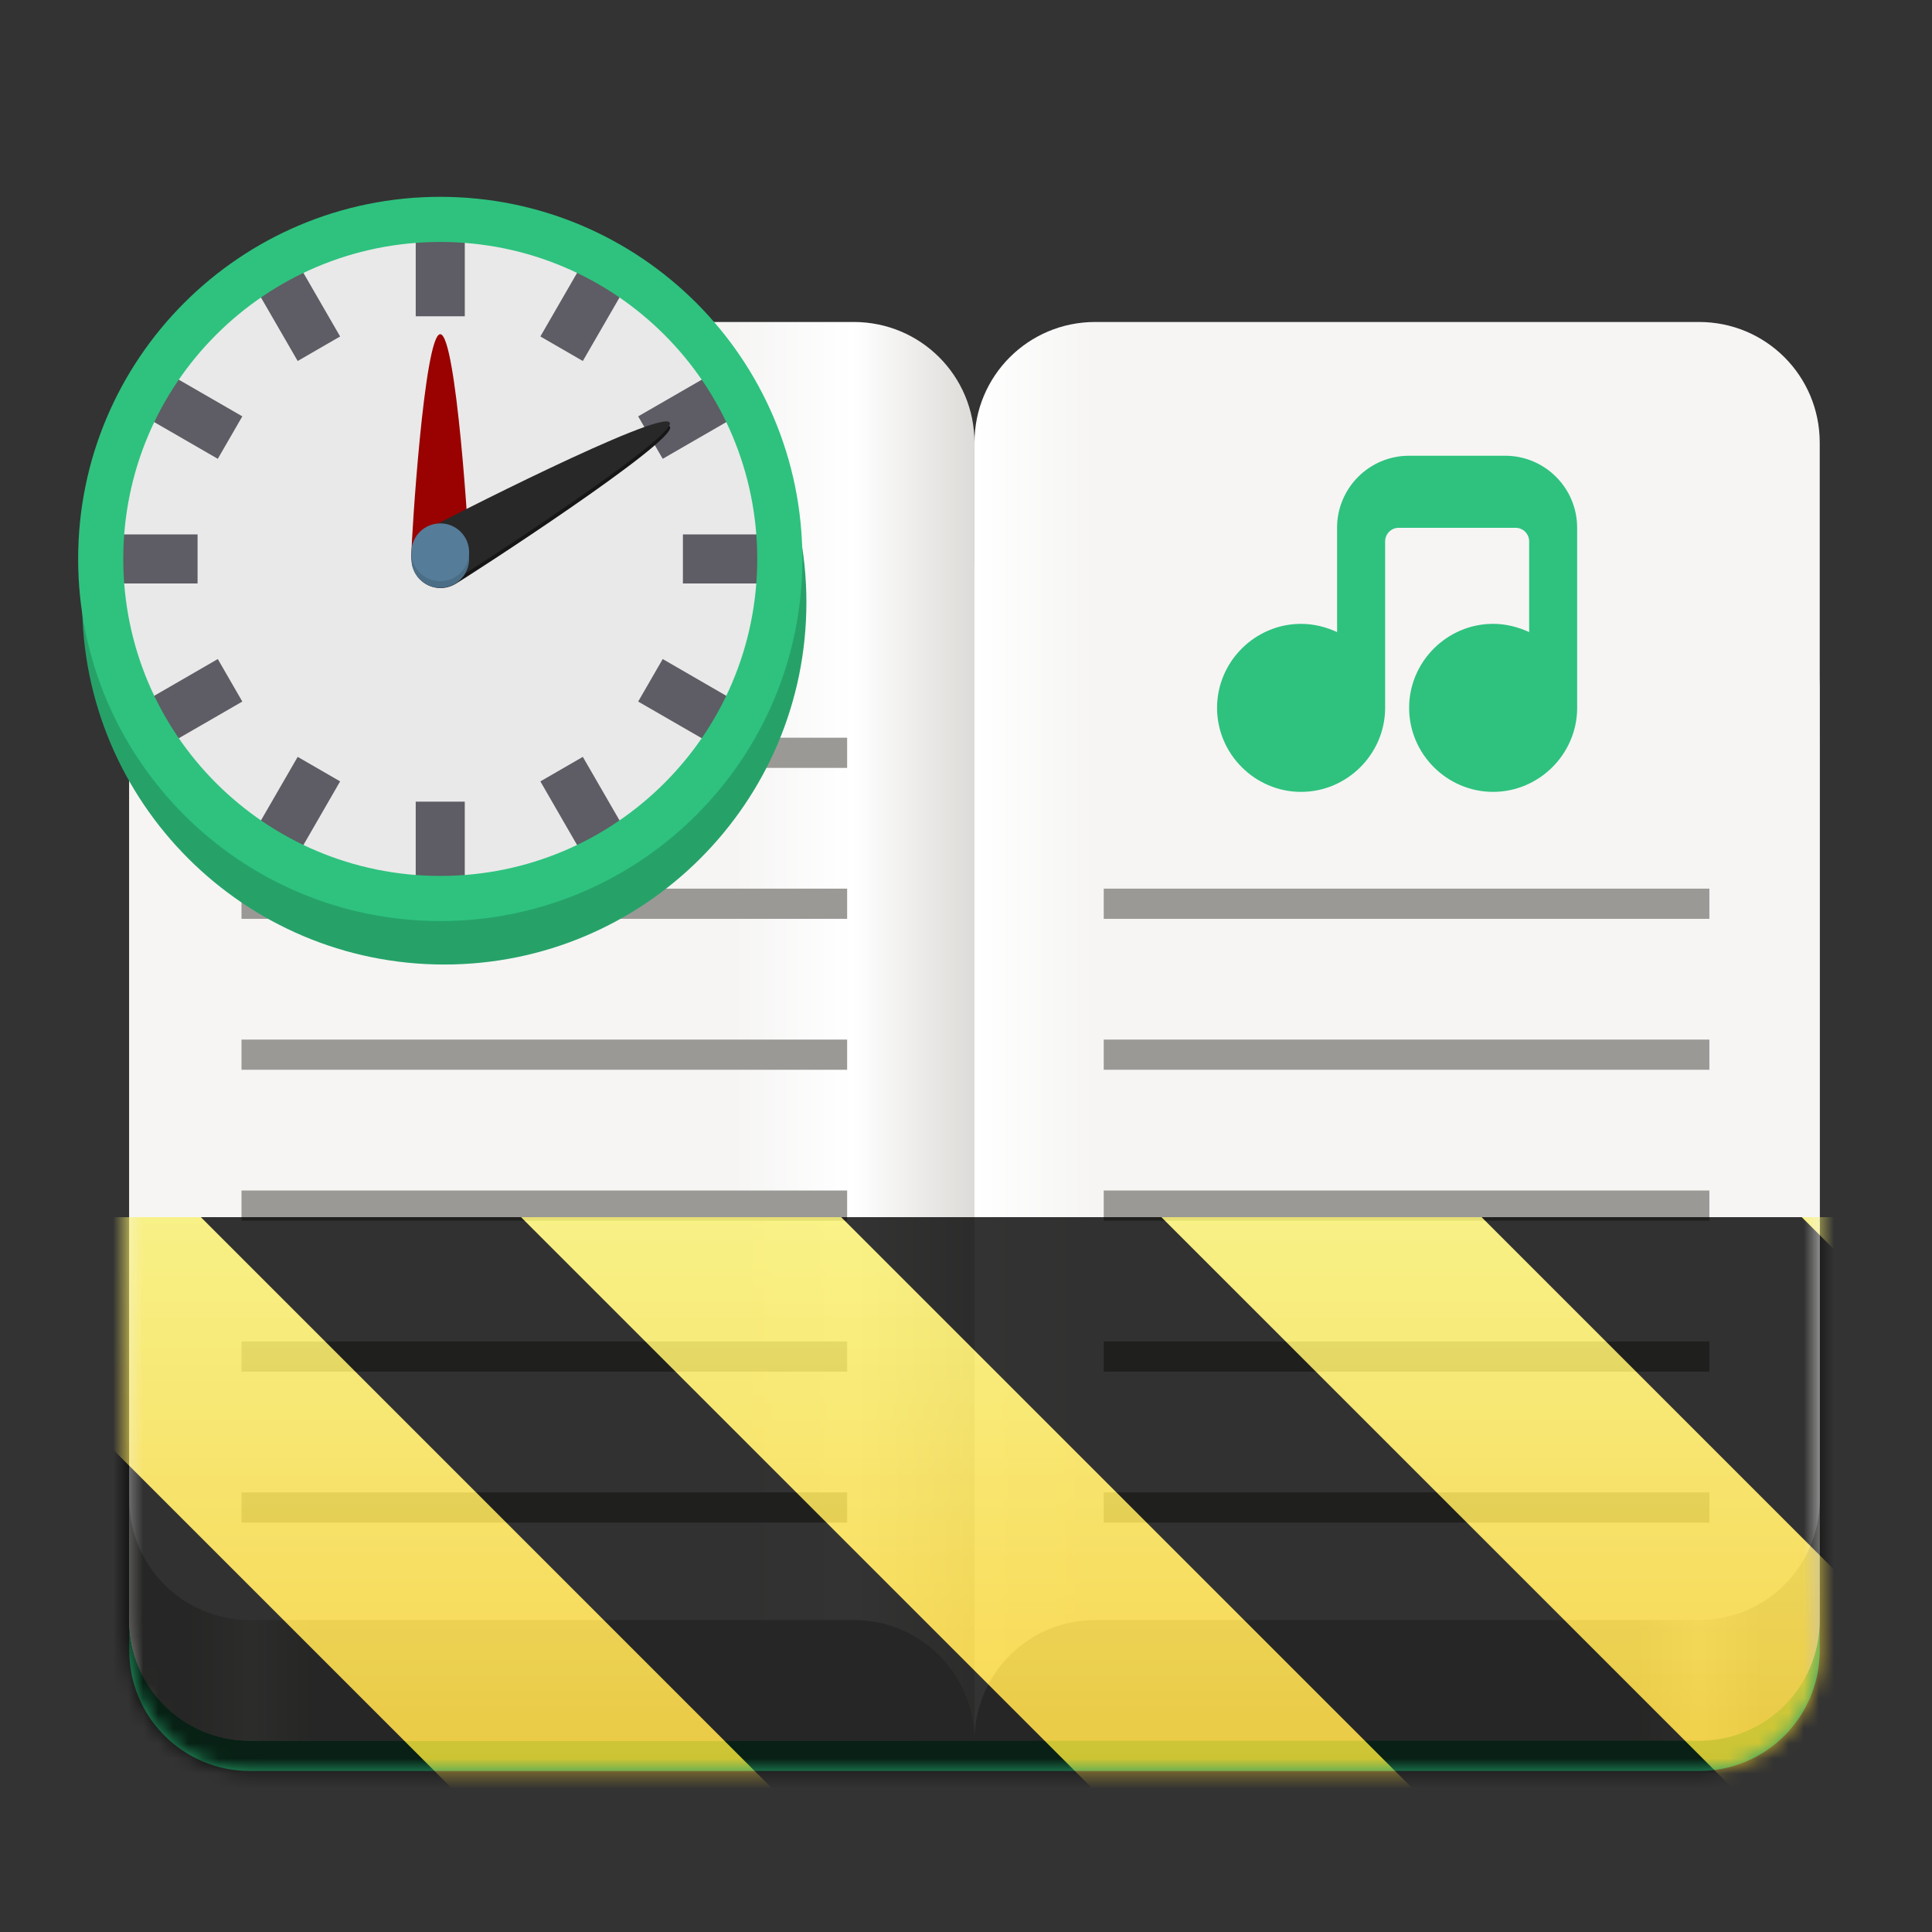 <?xml version="1.0" encoding="UTF-8"?>
<svg height="128px" viewBox="0 0 128 128" width="128px" xmlns="http://www.w3.org/2000/svg" xmlns:xlink="http://www.w3.org/1999/xlink">
    <rect x="0" y="0" width="128" height="128" fill="#333333" stroke="none"/>
    <filter id="a" height="100%" width="100%" x="0%" y="0%">
        <feColorMatrix color-interpolation-filters="sRGB" values="0 0 0 0 1 0 0 0 0 1 0 0 0 0 1 0 0 0 1 0"/>
    </filter>
    <linearGradient id="b" gradientUnits="userSpaceOnUse">
        <stop offset="0" stop-color="#c0bfbc"/>
        <stop offset="0.846" stop-color="#c0bfbc"/>
        <stop offset="0.923" stop-color="#deddda"/>
        <stop offset="1" stop-color="#c0bfbc"/>
    </linearGradient>
    <linearGradient id="c" x1="64.564" x2="116.564" xlink:href="#b" y1="76.331" y2="76.331"/>
    <linearGradient id="d" gradientUnits="userSpaceOnUse" x1="40.564" x2="40.564" y1="29.331" y2="141.848">
        <stop offset="0" stop-color="#edece9"/>
        <stop offset="1" stop-color="#ffffff"/>
    </linearGradient>
    <linearGradient id="e" gradientTransform="matrix(-1 0 0 1 128.564 -170.669)" x1="64" x2="116" xlink:href="#b" y1="247" y2="247"/>
    <linearGradient id="f" gradientUnits="userSpaceOnUse">
        <stop offset="0" stop-color="#f6f5f4"/>
        <stop offset="0.5" stop-color="#ffffff"/>
        <stop offset="1" stop-color="#dddbd8"/>
    </linearGradient>
    <linearGradient id="g" gradientTransform="matrix(-0.25 0 0 0.25 168.564 26.331)" x1="384" x2="448" xlink:href="#f" y1="120" y2="120"/>
    <linearGradient id="h" x1="48.564" x2="64.564" xlink:href="#f" y1="56.331" y2="56.331"/>
    <clipPath id="i">
        <path d="m 0 0 h 69 v 77 h -69 z m 0 0"/>
    </clipPath>
    <clipPath id="j">
        <rect height="128" width="128"/>
    </clipPath>
    <clipPath id="k">
        <rect height="128" width="128"/>
    </clipPath>
    <mask id="l">
        <g filter="url(#a)">
            <g clip-path="url(#k)" filter="url(#a)">
                <g clip-path="url(#j)">
                    <path d="m 16.562 41.332 c -4.43 0 -8 3.566 -8 8 v 60 c 0 4.43 3.57 8 8 8 h 96 c 4.434 0 8 -3.57 8 -8 v -60 c 0 -4.434 -3.566 -8 -8 -8 z m 0 0" fill="#26a269"/>
                    <path d="m 60.562 37.332 v 78 h 52 c 4.434 0 8 -3.57 8 -8 v -61.648 c 0 -4.43 -3.566 -8 -8 -8 z m 0 0" fill="url(#c)"/>
                    <path d="m 60.562 29.332 v 86 h -44 c -4.43 0 -8 -3.57 -8 -8 v -70 c 0 -4.434 3.57 -8 8 -8 z m 0 0" fill="url(#d)"/>
                    <path d="m 68.562 37.332 v 78 h -52 c -4.43 0 -8 -3.57 -8 -8 v -61.648 c 0 -4.43 3.57 -8 8 -8 z m 0 0" fill="url(#e)"/>
                    <path d="m 72.562 21.332 c -4.43 0 -8 3.566 -8 8 v 86 c 0 -4.434 3.57 -8 8 -8 h 40 c 4.434 0 8 -3.57 8 -8 v -70 c 0 -4.434 -3.566 -8 -8 -8 z m 0 0" fill="url(#g)"/>
                    <path d="m 56.562 21.332 c 4.434 0 8 3.566 8 8 v 86 c 0 -4.434 -3.566 -8 -8 -8 h -40 c -4.43 0 -8 -3.57 -8 -8 v -70 c 0 -4.434 3.57 -8 8 -8 z m 0 0" fill="url(#h)"/>
                    <path d="m 88.586 34.969 v 6.91 c -0.719 -0.336 -1.539 -0.547 -2.387 -0.547 c -3.055 0 -5.566 2.508 -5.566 5.566 c 0 3.059 2.512 5.566 5.566 5.566 c 3.039 0 5.539 -2.484 5.57 -5.516 v -11.078 c 0 -0.5 0.402 -0.902 0.898 -0.902 h 7.742 c 0.5 0 0.902 0.402 0.902 0.902 v 6.008 c -0.723 -0.336 -1.543 -0.547 -2.387 -0.547 c -3.055 0 -5.566 2.508 -5.566 5.566 c 0 3.059 2.512 5.566 5.566 5.566 c 3.02 0 5.512 -2.461 5.566 -5.469 v -12.027 c 0 -2.637 -2.137 -4.773 -4.77 -4.773 h -6.363 c -2.637 0 -4.773 2.137 -4.773 4.773 z m 0 0" fill="#2ec27e"/>
                    <path d="m 73.125 59.875 h 40.125" fill="none" stroke="#9a9996" stroke-width="2"/>
                    <path d="m 73.125 69.875 h 40.125" fill="none" stroke="#9a9996" stroke-width="2"/>
                    <path d="m 73.125 79.875 h 40.125" fill="none" stroke="#9a9996" stroke-width="2"/>
                    <path d="m 73.125 89.875 h 40.125" fill="none" stroke="#9a9996" stroke-width="2"/>
                    <path d="m 73.125 99.875 h 40.125" fill="none" stroke="#9a9996" stroke-width="2"/>
                    <path d="m 32.949 31.645 v 4.836 c -0.504 -0.234 -1.078 -0.383 -1.668 -0.383 c -2.141 0 -3.898 1.758 -3.898 3.898 c 0 2.137 1.758 3.895 3.898 3.895 c 2.125 0 3.875 -1.738 3.895 -3.863 v -7.75 c 0 -0.348 0.285 -0.633 0.633 -0.633 h 5.418 c 0.348 0 0.629 0.285 0.629 0.633 v 4.203 c -0.504 -0.234 -1.078 -0.383 -1.668 -0.383 c -2.141 0 -3.898 1.758 -3.898 3.898 c 0 2.137 1.758 3.895 3.898 3.895 c 2.113 0 3.855 -1.723 3.895 -3.828 v -8.418 c 0 -1.844 -1.496 -3.34 -3.34 -3.34 h -4.453 c -1.844 0 -3.34 1.496 -3.34 3.34 z m 0 0" fill="#2ec27e"/>
                    <path d="m 16 49.875 h 40.125" fill="none" stroke="#9a9996" stroke-width="2"/>
                    <path d="m 16 59.875 h 40.125" fill="none" stroke="#9a9996" stroke-width="2"/>
                    <path d="m 16 69.875 h 40.125" fill="none" stroke="#9a9996" stroke-width="2"/>
                    <path d="m 16 79.875 h 40.125" fill="none" stroke="#9a9996" stroke-width="2"/>
                    <path d="m 16 89.875 h 40.125" fill="none" stroke="#9a9996" stroke-width="2"/>
                    <path d="m 16 99.875 h 40.125" fill="none" stroke="#9a9996" stroke-width="2"/>
                    <path d="m 53.426 39.91 c 0 13.25 -10.742 23.992 -23.992 23.992 s -23.992 -10.742 -23.992 -23.992 s 10.742 -23.992 23.992 -23.992 s 23.992 10.742 23.992 23.992 z m 0 0" fill="#26a269" fill-rule="evenodd"/>
                    <path d="m 52.141 37.352 c 0 12.418 -10.164 22.484 -22.707 22.484 c -12.543 0 -22.707 -10.066 -22.707 -22.484 c 0 -12.418 10.164 -22.484 22.707 -22.484 c 12.543 0 22.707 10.066 22.707 22.484 z m 0 0" fill="#e9e9e9" fill-rule="evenodd"/>
                    <path d="m 27.543 14.566 h 3.25 v 6.387 h -3.25 z m -11.016 3.824 l 2.816 -1.625 l 3.191 5.527 l -2.812 1.625 z m -7.625 8.816 l 1.625 -2.812 l 5.527 3.191 l -1.625 2.812 z m -2.199 11.449 v -3.25 h 6.387 v 3.25 z m 3.824 11.016 l -1.625 -2.812 l 5.527 -3.195 l 1.625 2.816 z m 8.816 7.629 l -2.816 -1.625 l 3.195 -5.531 l 2.812 1.625 z m 11.449 2.195 h -3.25 v -6.383 h 3.25 z m 11.016 -3.82 l -2.816 1.625 l -3.191 -5.531 l 2.812 -1.625 z m 7.625 -8.816 l -1.621 2.812 l -5.531 -3.191 l 1.625 -2.816 z m 2.199 -11.453 v 3.25 h -6.387 v -3.25 z m -3.82 -11.012 l 1.621 2.812 l -5.527 3.191 l -1.625 -2.812 z m -8.82 -7.629 l 2.816 1.625 l -3.195 5.527 l -2.812 -1.625 z m 0 0" fill="#5e5c64" fill-rule="evenodd"/>
                    <g clip-path="url(#i)">
                        <path d="m 51.664 37.031 c 0 12.426 -10.07 22.496 -22.496 22.496 s -22.496 -10.07 -22.496 -22.496 c 0 -12.422 10.07 -22.496 22.496 -22.496 s 22.496 10.074 22.496 22.496 z m 0 0" fill="none" stroke="#2ec27e" stroke-width="2.99"/>
                    </g>
                    <path d="m 31.082 36.77 c 0 1.059 -0.855 1.914 -1.914 1.914 c -1.059 0 -1.914 -0.855 -1.914 -1.914 c 0 -1.055 0.855 -14.629 1.914 -14.629 c 1.059 0 1.914 13.574 1.914 14.629 z m 0 0" fill="#990200" fill-rule="evenodd"/>
                    <path d="m 30.145 38.703 c -0.914 0.531 -2.086 0.215 -2.613 -0.699 c -0.527 -0.914 -0.215 -2.086 0.699 -2.613 c 0.918 -0.531 15.629 -8.035 16.156 -7.121 c 0.531 0.918 -13.324 9.906 -14.242 10.434 z m 0 0" fill="#161616" fill-rule="evenodd"/>
                    <path d="m 30.125 38.43 c -0.914 0.527 -2.086 0.215 -2.613 -0.703 c -0.527 -0.914 -0.215 -2.086 0.699 -2.613 c 0.914 -0.527 15.629 -8.035 16.156 -7.117 c 0.527 0.914 -13.328 9.902 -14.242 10.434 z m 0 0" fill="#282828" fill-rule="evenodd"/>
                    <path d="m 31.082 37.031 c 0 1.059 -0.855 1.914 -1.914 1.914 c -1.059 0 -1.914 -0.855 -1.914 -1.914 c 0 -1.055 0.855 -1.914 1.914 -1.914 c 1.059 0 1.914 0.859 1.914 1.914 z m 0 0" fill="#4b6e86" fill-rule="evenodd"/>
                    <path d="m 31.082 36.59 c 0 1.055 -0.855 1.914 -1.914 1.914 c -1.059 0 -1.914 -0.859 -1.914 -1.914 c 0 -1.059 0.855 -1.914 1.914 -1.914 c 1.059 0 1.914 0.855 1.914 1.914 z m 0 0" fill="#557c99" fill-rule="evenodd"/>
                </g>
            </g>
        </g>
    </mask>
    <mask id="m">
        <g filter="url(#a)">
            <rect fill-opacity="0.8" height="184.32" width="184.32" x="-28.16" y="-28.16"/>
        </g>
    </mask>
    <linearGradient id="n" gradientTransform="matrix(0 0.37 -0.985 0 295.385 -30.36)" gradientUnits="userSpaceOnUse" x1="300" x2="428" y1="235" y2="235">
        <stop offset="0" stop-color="#f9f06b"/>
        <stop offset="1" stop-color="#f5c211"/>
    </linearGradient>
    <clipPath id="o">
        <rect height="128" width="128"/>
    </clipPath>
    <clipPath id="p">
        <rect height="128" width="128"/>
    </clipPath>
    <path d="m 16.562 41.332 c -4.43 0 -8 3.566 -8 8 v 60 c 0 4.43 3.57 8 8 8 h 96 c 4.434 0 8 -3.57 8 -8 v -60 c 0 -4.434 -3.566 -8 -8 -8 z m 0 0" fill="#26a269"/>
    <path d="m 60.562 37.332 v 78 h 52 c 4.434 0 8 -3.57 8 -8 v -61.648 c 0 -4.43 -3.566 -8 -8 -8 z m 0 0" fill="url(#c)"/>
    <path d="m 60.562 29.332 v 86 h -44 c -4.43 0 -8 -3.57 -8 -8 v -70 c 0 -4.434 3.57 -8 8 -8 z m 0 0" fill="url(#d)"/>
    <path d="m 68.562 37.332 v 78 h -52 c -4.43 0 -8 -3.57 -8 -8 v -61.648 c 0 -4.43 3.57 -8 8 -8 z m 0 0" fill="url(#e)"/>
    <path d="m 72.562 21.332 c -4.43 0 -8 3.566 -8 8 v 86 c 0 -4.434 3.57 -8 8 -8 h 40 c 4.434 0 8 -3.57 8 -8 v -70 c 0 -4.434 -3.566 -8 -8 -8 z m 0 0" fill="url(#g)"/>
    <path d="m 56.562 21.332 c 4.434 0 8 3.566 8 8 v 86 c 0 -4.434 -3.566 -8 -8 -8 h -40 c -4.43 0 -8 -3.57 -8 -8 v -70 c 0 -4.434 3.57 -8 8 -8 z m 0 0" fill="url(#h)"/>
    <path d="m 88.586 34.969 v 6.91 c -0.719 -0.336 -1.539 -0.547 -2.387 -0.547 c -3.055 0 -5.566 2.508 -5.566 5.566 c 0 3.059 2.512 5.566 5.566 5.566 c 3.039 0 5.539 -2.484 5.57 -5.516 v -11.078 c 0 -0.5 0.402 -0.902 0.898 -0.902 h 7.742 c 0.5 0 0.902 0.402 0.902 0.902 v 6.008 c -0.723 -0.336 -1.543 -0.547 -2.387 -0.547 c -3.055 0 -5.566 2.508 -5.566 5.566 c 0 3.059 2.512 5.566 5.566 5.566 c 3.02 0 5.512 -2.461 5.566 -5.469 v -12.027 c 0 -2.637 -2.137 -4.773 -4.77 -4.773 h -6.363 c -2.637 0 -4.773 2.137 -4.773 4.773 z m 0 0" fill="#2ec27e"/>
    <path d="m 73.125 59.875 h 40.125" fill="none" stroke="#9a9996" stroke-width="2"/>
    <path d="m 73.125 69.875 h 40.125" fill="none" stroke="#9a9996" stroke-width="2"/>
    <path d="m 73.125 79.875 h 40.125" fill="none" stroke="#9a9996" stroke-width="2"/>
    <path d="m 73.125 89.875 h 40.125" fill="none" stroke="#9a9996" stroke-width="2"/>
    <path d="m 73.125 99.875 h 40.125" fill="none" stroke="#9a9996" stroke-width="2"/>
    <path d="m 32.949 31.645 v 4.836 c -0.504 -0.234 -1.078 -0.383 -1.668 -0.383 c -2.141 0 -3.898 1.758 -3.898 3.898 c 0 2.137 1.758 3.895 3.898 3.895 c 2.125 0 3.875 -1.738 3.895 -3.863 v -7.75 c 0 -0.348 0.285 -0.633 0.633 -0.633 h 5.418 c 0.348 0 0.629 0.285 0.629 0.633 v 4.203 c -0.504 -0.234 -1.078 -0.383 -1.668 -0.383 c -2.141 0 -3.898 1.758 -3.898 3.898 c 0 2.137 1.758 3.895 3.898 3.895 c 2.113 0 3.855 -1.723 3.895 -3.828 v -8.418 c 0 -1.844 -1.496 -3.34 -3.34 -3.34 h -4.453 c -1.844 0 -3.34 1.496 -3.34 3.34 z m 0 0" fill="#2ec27e"/>
    <g fill="none" stroke="#9a9996" stroke-width="2">
        <path d="m 16 49.875 h 40.125"/>
        <path d="m 16 59.875 h 40.125"/>
        <path d="m 16 69.875 h 40.125"/>
        <path d="m 16 79.875 h 40.125"/>
        <path d="m 16 89.875 h 40.125"/>
        <path d="m 16 99.875 h 40.125"/>
    </g>
    <path d="m 53.426 39.91 c 0 13.25 -10.742 23.992 -23.992 23.992 s -23.992 -10.742 -23.992 -23.992 s 10.742 -23.992 23.992 -23.992 s 23.992 10.742 23.992 23.992 z m 0 0" fill="#26a269" fill-rule="evenodd"/>
    <path d="m 52.141 37.352 c 0 12.418 -10.164 22.484 -22.707 22.484 c -12.543 0 -22.707 -10.066 -22.707 -22.484 c 0 -12.418 10.164 -22.484 22.707 -22.484 c 12.543 0 22.707 10.066 22.707 22.484 z m 0 0" fill="#e9e9e9" fill-rule="evenodd"/>
    <path d="m 27.543 14.566 h 3.25 v 6.387 h -3.25 z m -11.016 3.824 l 2.816 -1.625 l 3.191 5.527 l -2.812 1.625 z m -7.625 8.816 l 1.625 -2.812 l 5.527 3.191 l -1.625 2.812 z m -2.199 11.449 v -3.25 h 6.387 v 3.25 z m 3.824 11.016 l -1.625 -2.812 l 5.527 -3.195 l 1.625 2.816 z m 8.816 7.629 l -2.816 -1.625 l 3.195 -5.531 l 2.812 1.625 z m 11.449 2.195 h -3.25 v -6.383 h 3.25 z m 11.016 -3.82 l -2.816 1.625 l -3.191 -5.531 l 2.812 -1.625 z m 7.625 -8.816 l -1.621 2.812 l -5.531 -3.191 l 1.625 -2.816 z m 2.199 -11.453 v 3.25 h -6.387 v -3.25 z m -3.82 -11.012 l 1.621 2.812 l -5.527 3.191 l -1.625 -2.812 z m -8.82 -7.629 l 2.816 1.625 l -3.195 5.527 l -2.812 -1.625 z m 0 0" fill="#5e5c64" fill-rule="evenodd"/>
    <path d="m 51.664 37.031 c 0 12.426 -10.07 22.496 -22.496 22.496 s -22.496 -10.07 -22.496 -22.496 c 0 -12.422 10.07 -22.496 22.496 -22.496 s 22.496 10.074 22.496 22.496 z m 0 0" fill="none" stroke="#2ec27e" stroke-width="2.99"/>
    <path d="m 31.082 36.77 c 0 1.059 -0.855 1.914 -1.914 1.914 c -1.059 0 -1.914 -0.855 -1.914 -1.914 c 0 -1.055 0.855 -14.629 1.914 -14.629 c 1.059 0 1.914 13.574 1.914 14.629 z m 0 0" fill="#990200" fill-rule="evenodd"/>
    <path d="m 30.145 38.703 c -0.914 0.531 -2.086 0.215 -2.613 -0.699 c -0.527 -0.914 -0.215 -2.086 0.699 -2.613 c 0.918 -0.531 15.629 -8.035 16.156 -7.121 c 0.531 0.918 -13.324 9.906 -14.242 10.434 z m 0 0" fill="#161616" fill-rule="evenodd"/>
    <path d="m 30.125 38.43 c -0.914 0.527 -2.086 0.215 -2.613 -0.703 c -0.527 -0.914 -0.215 -2.086 0.699 -2.613 c 0.914 -0.527 15.629 -8.035 16.156 -7.117 c 0.527 0.914 -13.328 9.902 -14.242 10.434 z m 0 0" fill="#282828" fill-rule="evenodd"/>
    <path d="m 31.082 37.031 c 0 1.059 -0.855 1.914 -1.914 1.914 c -1.059 0 -1.914 -0.855 -1.914 -1.914 c 0 -1.055 0.855 -1.914 1.914 -1.914 c 1.059 0 1.914 0.859 1.914 1.914 z m 0 0" fill="#4b6e86" fill-rule="evenodd"/>
    <path d="m 31.082 36.59 c 0 1.055 -0.855 1.914 -1.914 1.914 c -1.059 0 -1.914 -0.859 -1.914 -1.914 c 0 -1.059 0.855 -1.914 1.914 -1.914 c 1.059 0 1.914 0.855 1.914 1.914 z m 0 0" fill="#557c99" fill-rule="evenodd"/>
    <g mask="url(#l)">
        <g clip-path="url(#p)">
            <g mask="url(#m)">
                <g clip-path="url(#o)">
                    <path d="m 128 80.641 v 47.359 h -128 v -47.359 z m 0 0" fill="url(#n)"/>
                    <path d="m 13.309 80.641 l 47.355 47.359 h 21.215 l -47.359 -47.359 z m 42.422 0 l 47.363 47.359 h 21.215 l -47.363 -47.359 z m 42.43 0 l 29.84 29.84 v -21.211 l -8.629 -8.629 z m -98.16 7.906 v 21.215 l 18.238 18.238 h 21.215 z m 0 0"/>
                </g>
            </g>
        </g>
    </g>
</svg>
